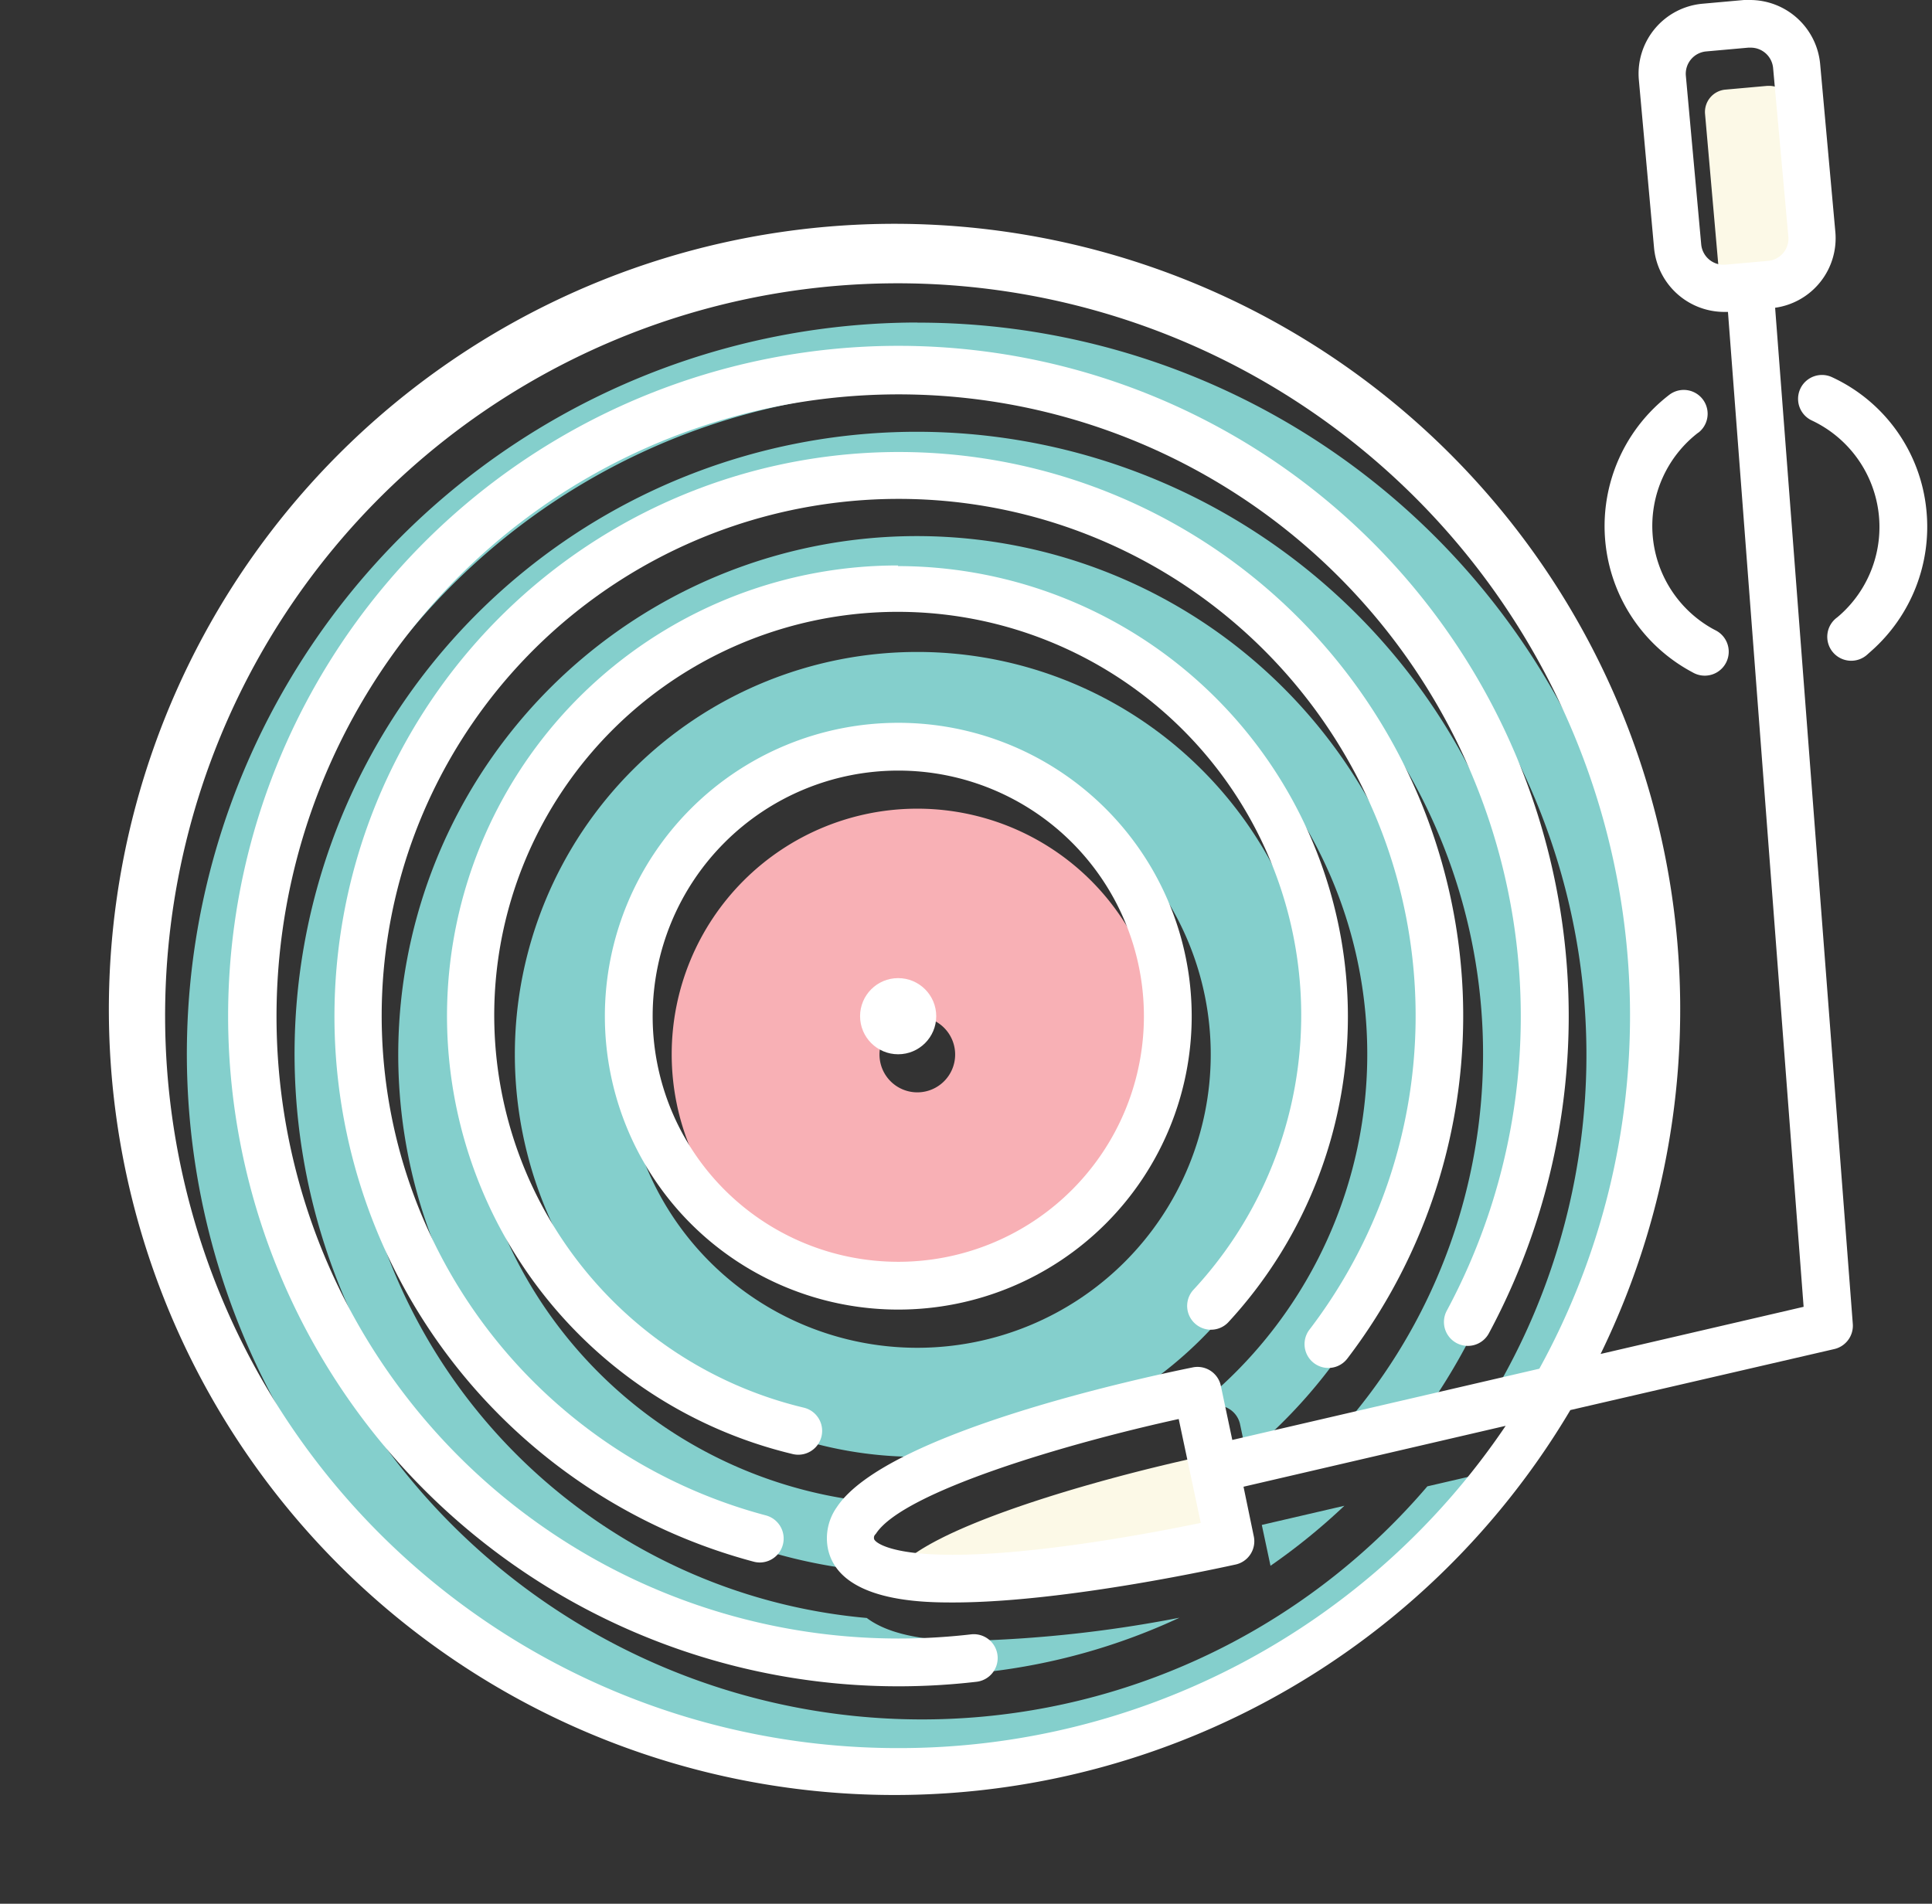 <svg xmlns="http://www.w3.org/2000/svg" viewBox="-8.621 0 153.223 150.996"><rect x="-8.621" y="0" width="153.223" height="150.996" fill="#333333" stroke="none"/><title>Depositphotos_79896650_30</title><g data-name="Layer 2"><g data-name="Layer 1"><g data-name="Layer 2"><path d="M64.13 64.14a19.48 19.48 0 1 0 19.48 19.49 19.48 19.48 0 0 0-19.48-19.49zm0 22.5a3 3 0 1 1 3-3 3 3 0 0 1-3 3z" fill="#f8b0b5"/><path d="M96.05 83.63a31.92 31.92 0 1 0-31.92 31.92 32 32 0 0 0 31.92-31.92zM64.13 106.9A23.27 23.27 0 1 1 87.4 83.63a23.27 23.27 0 0 1-23.27 23.27z" fill="#84cfcc"/><path d="M98 119.43l-6.55 1.52.69 3.24a49.63 49.63 0 0 0 5.86-4.76z" fill="#84cfcc"/><path d="M62.4 124.66a.93.93 0 0 0-.16.38 1.88 1.88 0 0 1 .38.4c.65.39 2.28.9 5.85.9 6.65 0 15.82-1.74 19.68-2.53l-1.75-8.23c-8.83 1.93-21.82 5.75-24 9.08z" fill="#fcf9e7"/><path d="M89.72 112.94l.52 2.46a41.13 41.13 0 1 0-31.73 9 4.67 4.67 0 0 1 .73-1.79 11.72 11.72 0 0 1 4-3.3A35.71 35.71 0 1 1 86 111.82l1.5-.31a1.89 1.89 0 0 1 2.22 1.43z" fill="#84cfcc"/><path d="M113.42 83.63a49.34 49.34 0 1 0-28.5 44.68 100.71 100.71 0 0 1-16.46 1.83c-1.68 0-5.94 0-8.34-1.81a44.91 44.91 0 1 1 34.81-12.09l7.59-1.76a49 49 0 0 0 10.9-30.85z" fill="#84cfcc"/><path d="M134.68 21.8l-1.22-13.38a1.78 1.78 0 0 0-1.75-1.61h-.16l-3.35.3A1.78 1.78 0 0 0 126.6 9l1.18 13.43A1.78 1.78 0 0 0 129.7 24l3.35-.3a1.77 1.77 0 0 0 1.63-1.9z" fill="#fcf9e7"/><path d="M64.13 25.58a58 58 0 1 0 48.08 90.54l-7.63 1.77a52.7 52.7 0 1 1 3.59-4.72l6.82-1.58a58 58 0 0 0-50.85-86z" fill="#84cfcc"/><path d="M68.39 129.63a50.17 50.17 0 0 1-5.78.33 49.34 49.34 0 1 1 43.51-26 1.89 1.89 0 1 0 3.34 1.79 53.16 53.16 0 1 0-46.85 28 53.81 53.81 0 0 0 6.22-.36 1.89 1.89 0 0 0-.44-3.76z" fill="#fff"/><path d="M107.38 78.62a44.76 44.76 0 1 0-56.21 45.25 1.92 1.92 0 0 0 .49.06 1.9 1.9 0 0 0 .48-3.73 41 41 0 1 1 43.09-14.74 1.89 1.89 0 1 0 3 2.3 44.8 44.8 0 0 0 9.15-29.14z" fill="#fff"/><path d="M62.61 44.85a35.73 35.73 0 0 0-8.36 70.48 1.89 1.89 0 1 0 .88-3.68A32 32 0 1 1 86 102.33a1.89 1.89 0 0 0 2.77 2.57 35.73 35.73 0 0 0-26.18-60z" fill="#fff"/><path d="M62.61 57.33A23.27 23.27 0 1 0 85.89 80.6a23.27 23.27 0 0 0-23.28-23.27zm0 42.75A19.48 19.48 0 1 1 82.1 80.6a19.48 19.48 0 0 1-19.49 19.48z" fill="#fff"/><circle cx="62.61" cy="80.6" r="3.02" fill="#fff"/><path d="M126.07 34.32a1.89 1.89 0 1 0-2.31-3 13.13 13.13 0 0 0 1.62 21.88l.33.18a1.9 1.9 0 0 0 1.74-3.38l-.23-.12a9.34 9.34 0 0 1-1.15-15.57z" fill="#fff"/><path d="M144.15 40.39a13 13 0 0 0-7.47-10.47 1.89 1.89 0 1 0-1.61 3.43 9.34 9.34 0 0 1 2.21 15.45l-.2.17a1.9 1.9 0 1 0 2.43 2.91l.27-.24a13.15 13.15 0 0 0 4.37-11.25z" fill="#fff"/><path d="M136.94 18.43l-1.21-13.37A5.59 5.59 0 0 0 130.2 0h-.51l-3.34.3a5.57 5.57 0 0 0-5 6l1.21 13.38a5.6 5.6 0 0 0 5.53 5.06h.33l6 78.91-16.1 3.74a62.31 62.31 0 1 0-2.4 4.45l20.94-4.84a1.9 1.9 0 0 0 1.46-2l-6.16-80.59a5.57 5.57 0 0 0 4.78-5.98zM62.61 138.65a58.09 58.09 0 1 1 50.85-30.09l-24.35 5.65-.91-4.3a1.89 1.89 0 0 0-2.2-1.46c-4 .81-24.36 5.18-28.26 11.1a4.27 4.27 0 0 0-.7 3.29c.9 4.26 7.7 4.26 9.94 4.26 9 0 21.81-2.89 22.35-3a1.89 1.89 0 0 0 1.49-2.22l-.82-3.96 20.79-4.83a58 58 0 0 1-48.18 25.56zm24-17.86c-3.86.8-13 2.53-19.68 2.53-5 0-6.18-1-6.23-1.26s.1-.34.16-.43c2.19-3.33 15.17-7.15 24-9.08zM126.3 19.4L125.08 6a1.78 1.78 0 0 1 1.6-1.92l3.35-.3h.16A1.78 1.78 0 0 1 132 5.39l1.21 13.38a1.77 1.77 0 0 1-1.6 1.92l-3.35.3a1.78 1.78 0 0 1-1.96-1.59z" fill="#fff"/></g></g></g></svg>